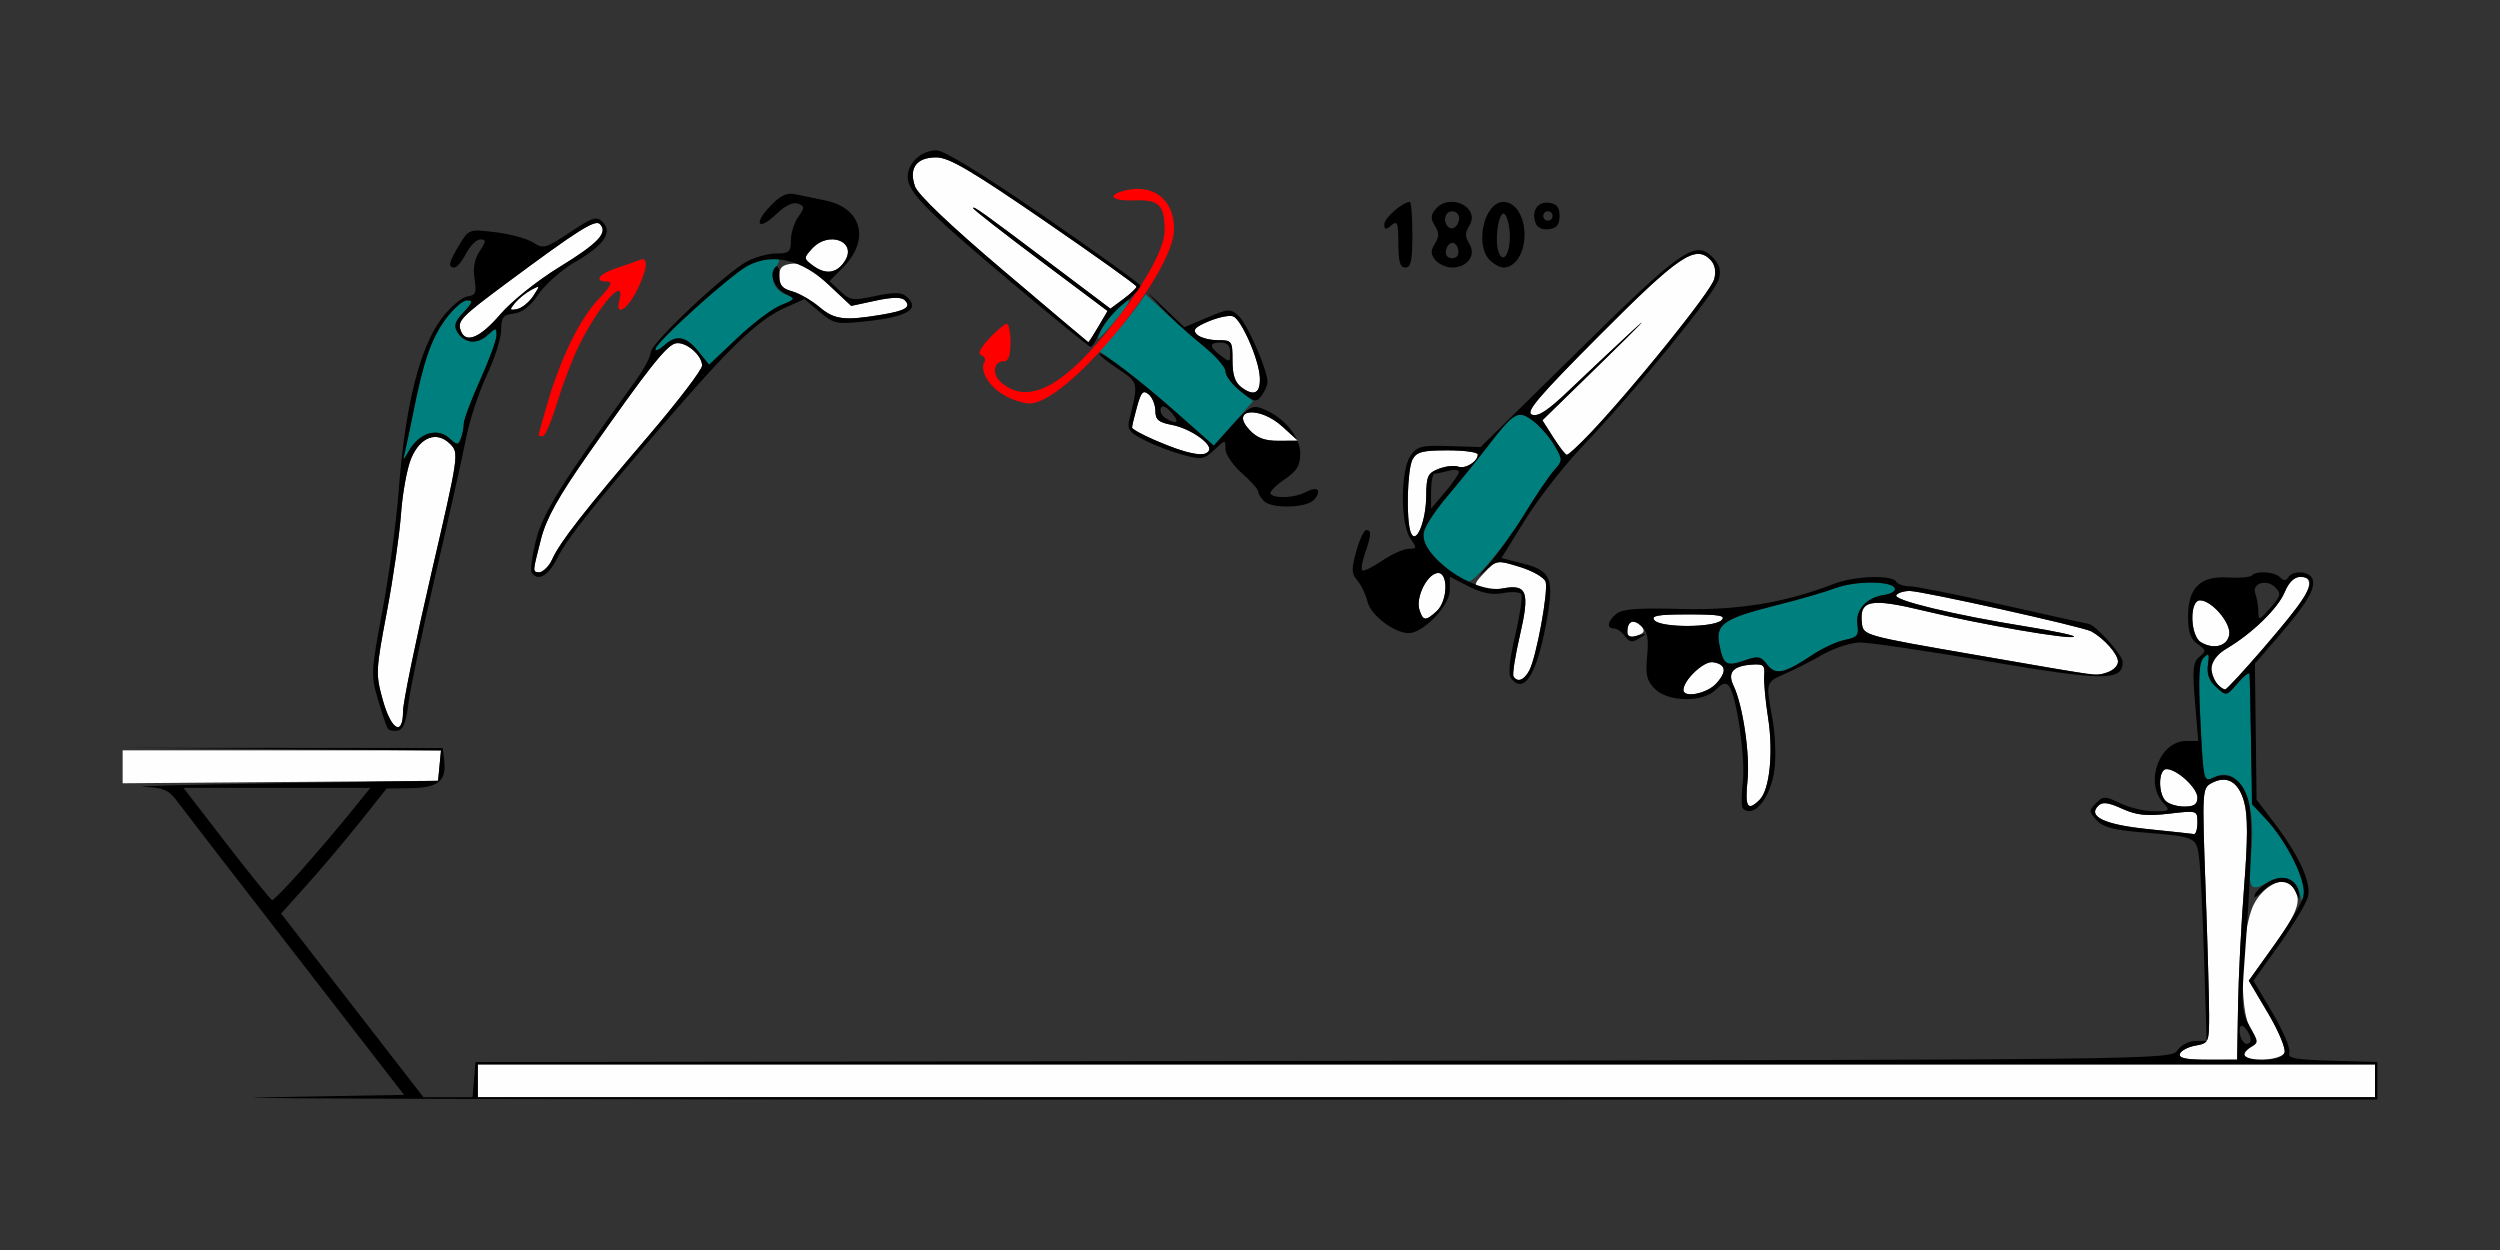 <?xml version="1.0" encoding="UTF-8" standalone="no"?>
<!-- Created with Inkscape (http://www.inkscape.org/) -->

<svg
   xmlns:dc="http://purl.org/dc/elements/1.1/"
   xmlns:cc="http://creativecommons.org/ns#"
   xmlns:rdf="http://www.w3.org/1999/02/22-rdf-syntax-ns#"
   xmlns:svg="http://www.w3.org/2000/svg"
   xmlns="http://www.w3.org/2000/svg"
   xmlns:sodipodi="http://sodipodi.sourceforge.net/DTD/sodipodi-0.dtd"
   xmlns:inkscape="http://www.inkscape.org/namespaces/inkscape"
   id="svg3426"
   version="1.1"
   inkscape:version="0.91 r13725"
   width="500"
   height="250"
   viewBox="0 0 500 250"
   sodipodi:docname="bb920402.svg">
  <rect x="0" y="0" width="500" height="250" fill="#333333" stroke="none"/>
  <defs
     id="defs3430" />
  <sodipodi:namedview
     pagecolor="#ffffff"
     bordercolor="#666666"
     borderopacity="1"
     objecttolerance="10"
     gridtolerance="10"
     guidetolerance="10"
     inkscape:pageopacity="0"
     inkscape:pageshadow="2"
     inkscape:window-width="1568"
     inkscape:window-height="860"
     id="namedview3428"
     showgrid="false"
     inkscape:zoom="1.8653951"
     inkscape:cx="128.27898"
     inkscape:cy="123.52655"
     inkscape:window-x="0"
     inkscape:window-y="0"
     inkscape:window-maximized="0"
     inkscape:current-layer="svg3426" />
  <g
     id="g3436"
     transform="translate(17.056,7.567)">
    <path
       style="fill:#fefefe"
       d="m 78.505,208.594 0,-3.281 189.72,0 189.72,0 0,3.281 0,3.281 -189.72,0 -189.72,0 0,-3.281 z m 340.42,-5.391 c 0.214,-0.645 1.616,-1.389 3.115,-1.654 2.655,-0.47 2.727,-0.63 2.727,-6.094 0,-3.086 -0.322,-14.558 -0.716,-25.492 -0.701,-19.463 -0.675,-19.903 1.204,-20.911 3.085,-1.656 5.44,-0.269 6.547,3.857 0.717,2.669 0.707,7.481 -0.034,16.882 -0.57,7.232 -1.117,17.971 -1.215,23.865 l -0.179,10.716 -5.919,0.002 c -4.32,9.4e-4 -5.814,-0.315 -5.53,-1.17 z m 12.851,0.281 c 0,-0.49 0.68,-1.273 1.512,-1.74 1.376,-0.773 1.357,-1.085 -0.213,-3.489 -2.422,-3.707 -1.996,-19.772 0.662,-24.999 1.796,-3.531 5.754,-5.644 7.348,-3.922 2.458,2.654 1.851,4.921 -3.217,12.006 l -5.167,7.224 3.845,6.493 c 2.121,3.581 3.603,7.126 3.305,7.906 -0.602,1.574 -8.076,2.057 -8.076,0.522 z m -19.159,-45.219 c -8.719,-0.889 -12.193,-2.503 -10.038,-4.665 0.84,-0.842 1.96,-0.71 4.778,0.564 2.906,1.315 4.88,1.525 9.377,1.002 5.68,-0.661 5.696,-0.656 5.696,1.773 0,1.34 -0.315,2.379 -0.701,2.31 -0.386,-0.07 -4.486,-0.512 -9.112,-0.983 z m -80.177,-9.662 c 0.536,-5.207 -0.915,-15.109 -2.785,-19.013 -1.267,-2.645 -0.143,-3.965 3.606,-4.237 2.375,-0.172 2.695,0.1 2.527,2.147 -0.106,1.289 0.237,5.068 0.762,8.397 1.098,6.96 0.342,14.462 -1.661,16.471 -2.409,2.416 -2.992,1.519 -2.449,-3.765 z m 83.635,4.022 c -1.56,-1.565 -1.443,-6.375 0.154,-6.375 2.108,0 6.201,3.758 6.201,5.693 0,1.354 -0.656,1.807 -2.617,1.807 -1.439,0 -3.122,-0.506 -3.738,-1.125 z m -408.598,-6.831 0,-3.294 31.835,0 31.835,0 -0.293,3.047 -0.293,3.047 -31.542,0.247 -31.542,0.247 0,-3.294 z M 59.497,132.422 c -1.437,-5.174 -1.405,-5.88 0.808,-17.578 1.268,-6.703 2.548,-15.562 2.845,-19.688 0.297,-4.125 1.207,-9.091 2.024,-11.036 1.823,-4.343 5.143,-5.564 7.821,-2.878 1.771,1.777 1.719,2.131 -3.823,26.05 -3.091,13.337 -5.619,25.66 -5.619,27.384 0,5.136 -2.367,3.819 -4.055,-2.255 z m 260.129,-1.983 c 0,-1.984 4.066,-5.837 5.876,-5.568 2.676,0.397 2.899,1.885 0.644,4.312 -1.859,2.002 -6.52,2.9 -6.52,1.256 z m 106.729,-1.251 c -2.107,-2.114 -1.269,-5.165 1.941,-7.065 5.083,-3.008 10.224,-8.004 11.575,-11.249 0.833,-2 1.919,-3.062 3.132,-3.062 2.101,0 2.318,1.429 0.655,4.313 -1.414,2.452 -14.966,18.182 -15.668,18.185 -0.283,9.4e-4 -1.019,-0.504 -1.636,-1.123 z m -140.714,-1.481 c -0.248,-0.402 0.327,-4.088 1.278,-8.19 2.011,-8.679 1.436,-10.309 -3.323,-9.413 -1.635,0.308 -3.685,0.285 -4.557,-0.051 -1.398,-0.538 -1.301,-0.908 0.827,-3.136 2.408,-2.521 2.421,-2.523 7.064,-1.093 2.559,0.788 4.87,2.12 5.136,2.962 0.588,1.859 -1.844,15.082 -3.263,17.742 -1.05,1.969 -2.373,2.462 -3.163,1.179 z m 92.396,-4.286 c -22.275,-3.862 -22.432,-3.906 -22.711,-6.313 -0.547,-4.723 1.6,-5.14 12.691,-2.462 11.127,2.687 29.069,5.777 29.724,5.12 0.232,-0.233 -4.106,-1.15 -9.641,-2.039 -14.316,-2.298 -26.52,-5.24 -25.902,-6.244 0.291,-0.472 1.495,-0.858 2.677,-0.858 2.508,0 34.727,7.172 36.357,8.093 2.603,1.471 5.31,4.541 5.31,6.024 0,1.447 -2.744,2.862 -5.14,2.65 -0.514,-0.045 -11.028,-1.833 -23.364,-3.972 z m 45.093,-2.539 c -2.178,-1.298 -2.34,-8.382 -0.191,-8.382 2.338,0 6.192,4.482 5.861,6.817 -0.332,2.342 -3.088,3.103 -5.67,1.565 z m -114.72,-2.232 c 0,-1.976 1.494,-2.575 2.722,-1.092 0.819,0.99 0.719,1.419 -0.438,1.865 -2.106,0.811 -2.284,0.751 -2.284,-0.773 z m 5.414,-2.165 c -0.763,-0.922 0.692,-1.172 6.808,-1.172 6.149,0 7.538,0.241 6.63,1.152 -1.534,1.539 -12.168,1.555 -13.438,0.02 z m -46.998,-2.094 c -0.76,-2.401 1.406,-6.932 3.507,-7.338 2.311,-0.446 2.248,5.533 -0.081,7.646 -2.203,2 -2.71,1.954 -3.426,-0.308 z M 89.72,106.307 c 0,-0.312 0.643,-3.059 1.43,-6.103 1.066,-4.128 3.475,-8.453 9.473,-17.01 12.073,-17.223 15.65,-21.746 17.48,-22.1 2.012,-0.389 5.261,2.366 5.261,4.459 0,0.832 -4.863,7.2 -10.806,14.152 -12.903,15.091 -17.612,21.131 -19.172,24.592 -0.999,2.217 -3.666,3.679 -3.666,2.01 z M 265.095,98.94 c -0.959,-2.507 -0.711,-12.622 0.358,-14.626 0.803,-1.506 1.992,-1.813 7.009,-1.813 3.323,0 6.042,0.37 6.042,0.823 0,1.425 -2.509,2.982 -3.926,2.436 -0.748,-0.288 -2.483,-0.095 -3.857,0.429 -2.218,0.846 -2.501,1.454 -2.531,5.429 -0.038,5.179 -2.074,9.994 -3.096,7.322 z M 220.093,82.764 c -3.078,-0.75 -10.748,-4.201 -10.742,-4.833 0.003,-0.323 0.451,-2.198 0.996,-4.167 0.819,-2.958 1.223,-3.386 2.331,-2.463 0.737,0.614 1.34,2.1 1.34,3.302 0,1.758 0.643,2.308 3.279,2.804 3.692,0.695 8.231,3.855 7.422,5.168 -0.557,0.904 -1.53,0.944 -4.627,0.189 z m 73.514,-2.84 -2.187,-3.434 12.534,-12.23 c 6.894,-6.726 9.35,-9.274 5.458,-5.662 -3.892,3.612 -9.628,9.007 -12.747,11.989 -4.166,3.983 -6.112,5.252 -7.332,4.782 -1.345,-0.518 1.24,-3.553 13.572,-15.941 15.74,-15.811 19.079,-18.09 22.085,-15.074 0.943,0.946 1.213,2.25 0.805,3.883 -0.869,3.471 -27.582,35.312 -29.499,35.161 -0.276,-0.022 -1.487,-1.585 -2.689,-3.473 z m -60.743,-1.478 c -4.019,-4.292 1.971,-4.891 6.607,-0.661 l 3.052,2.785 -3.809,0.027 c -2.801,0.02 -4.349,-0.549 -5.85,-2.151 z m -1.594,-8.522 c -1.329,-0.98 -1.831,-2.463 -1.831,-5.403 0,-3.933 -0.088,-4.053 -2.987,-4.053 -1.643,0 -3.505,-0.518 -4.137,-1.15 -0.91,-0.91 -0.409,-1.461 2.395,-2.636 1.95,-0.817 4.138,-1.258 4.863,-0.979 1.67,0.643 5.155,8.589 5.336,12.166 0.162,3.206 -1.107,3.923 -3.639,2.056 z M 183.666,46.582 c -10.697,-9.07 -17.135,-15.199 -17.721,-16.869 -1.288,-3.674 0.277,-5.807 4.262,-5.807 2.521,0 6.872,2.551 21.585,12.656 10.135,6.961 18.441,12.893 18.458,13.183 0.017,0.29 -1.152,1.403 -2.596,2.475 l -2.626,1.948 -11.159,-8.414 C 179.446,34.879 177.57,33.533 177.57,34.058 c 0,0.239 6.05,4.967 13.444,10.505 l 13.444,10.07 -1.854,3.152 c -1.02,1.734 -1.918,3.127 -1.995,3.097 -0.078,-0.03 -7.702,-6.465 -16.942,-14.3 z M 75.121,58.639 c -0.774,-2.024 -0.096,-2.732 9.274,-9.688 14.175,-10.522 17.569,-12.668 18.523,-11.711 1.699,1.705 -0.299,3.833 -8.075,8.599 -4.445,2.725 -9.583,6.834 -11.858,9.484 -4.011,4.672 -6.883,5.883 -7.865,3.315 z M 146.805,53.826 c -1.579,-1.333 -4.03,-2.735 -5.446,-3.114 -1.913,-0.513 -2.574,-1.275 -2.574,-2.967 0,-1.781 0.554,-2.34 2.546,-2.571 1.96,-0.227 3.617,0.711 7.199,4.071 l 4.653,4.366 4.879,-1.05 c 3.285,-0.707 5.187,-0.74 5.823,-0.103 1.39,1.394 0.211,2.123 -4.764,2.944 -7.356,1.214 -9.304,0.965 -12.317,-1.578 z M 85.934,53.026 c 0.712,-0.861 2.161,-2.03 3.218,-2.598 1.855,-0.996 1.87,-0.952 0.432,1.223 -0.82,1.241 -2.268,2.41 -3.218,2.598 -1.515,0.3 -1.568,0.15 -0.432,-1.223 z m 59.468,-7.572 c -1.738,-1.319 -1.741,-1.42 -0.089,-3.251 3.422,-3.793 9.295,-1.41 6.476,2.627 -1.646,2.357 -3.824,2.57 -6.387,0.624 z"
       id="path3446"
       inkscape:connector-curvature="0" />
    <path
       style="fill:#007f7f"
       d="m 442.827,170.864 c -0.824,-2.923 -3.395,-3.658 -6.514,-1.862 -3.413,1.965 -3.887,1.026 -3.118,-6.178 1.131,-10.594 -2.516,-17.622 -7.7,-14.839 -1.779,0.955 -1.867,0.565 -2.446,-10.895 -0.467,-9.252 -0.326,-12.16 0.637,-13.127 1.027,-1.031 1.172,-0.792 0.851,1.403 -0.273,1.864 0.213,3.189 1.646,4.489 2.032,1.845 2.033,1.845 4.28,-0.777 1.236,-1.442 2.304,-2.282 2.372,-1.866 0.068,0.415 0.208,6.451 0.311,13.412 0.187,12.592 0.202,12.671 2.92,15.559 3.803,4.039 8.05,12.17 7.67,14.686 l -0.317,2.099 -0.593,-2.105 z M 336.387,125.356 c -1.302,-1.698 -1.812,-1.788 -4.614,-0.808 -3.6,1.259 -4.203,0.852 -4.989,-3.371 -0.732,-3.932 0.988,-5.083 11.534,-7.722 4.369,-1.093 9.655,-2.627 11.746,-3.409 4.056,-1.516 11.508,-1.448 11.869,0.109 0.119,0.516 -0.834,1.081 -2.119,1.257 -3.541,0.485 -5.817,2.978 -5.389,5.905 0.318,2.171 -0.023,2.595 -2.48,3.088 -1.567,0.314 -4.448,1.633 -6.403,2.931 -5.773,3.833 -7.476,4.208 -9.154,2.018 z m -62.088,-17.74 c -1.028,-0.592 -3.053,-2.341 -4.5,-3.885 -3.33,-3.556 -2.899,-5.535 2.632,-12.071 2.3,-2.718 5.805,-7.051 7.789,-9.63 5.597,-7.275 6.304,-7.689 9.309,-5.442 1.39,1.039 3.315,3.239 4.278,4.889 1.718,2.943 1.717,3.038 -0.077,5.058 -1.005,1.132 -3.63,5.012 -5.833,8.621 -3.663,6.002 -9.975,13.635 -11.217,13.565 -0.281,-0.016 -1.352,-0.513 -2.38,-1.105 z M 64.002,82.5 C 64.308,81.211 65.019,77.836 65.581,75 67.596,64.837 69.153,60.289 71.944,56.425 73.503,54.266 75.48,52.5 76.337,52.5 c 1.279,0 1.157,0.429 -0.676,2.386 -1.761,1.881 -2.022,2.724 -1.231,3.984 1.419,2.26 3.909,2.508 6.013,0.598 1.712,-1.555 1.8,-1.553 1.8,0.034 0,0.917 -1.472,4.938 -3.271,8.935 -1.799,3.997 -3.271,7.918 -3.271,8.713 0,0.795 -0.262,2.131 -0.583,2.969 -0.536,1.4 -0.721,1.398 -2.299,-0.034 -2.318,-2.105 -6.01,-1.08 -7.896,2.192 -1.453,2.521 -1.469,2.525 -0.922,0.222 z M 218.692,75.347 c -3.855,-3.418 -9.015,-7.682 -11.467,-9.475 l -4.457,-3.261 3.074,-3.415 c 1.691,-1.878 3.779,-4.426 4.642,-5.663 l 1.568,-2.248 5.423,4.971 c 2.982,2.734 6.579,5.829 7.993,6.878 1.414,1.048 2.57,2.64 2.57,3.537 0,0.897 1.242,2.611 2.76,3.808 l 2.76,2.177 -3.928,4.453 -3.928,4.453 -7.009,-6.215 z M 122.592,62.691 c -2.471,-3.059 -4.398,-3.379 -6.865,-1.139 -0.94,0.853 -1.706,1.17 -1.702,0.703 0.011,-1.305 15.059,-14.905 18.419,-16.648 1.637,-0.849 3.841,-1.544 4.899,-1.544 1.644,0 1.765,0.254 0.833,1.751 -1.387,2.228 -0.475,4.644 2.115,5.605 1.883,0.699 1.807,0.834 -1.148,2.039 -1.74,0.71 -5.688,3.683 -8.772,6.607 l -5.607,5.317 -2.174,-2.691 z m 80.532,-4.099 c 0.747,-1.548 2.244,-3.62 3.328,-4.604 3.469,-3.15 2.864,-1.158 -0.973,3.201 -3.107,3.529 -3.491,3.758 -2.355,1.403 z"
       id="path3442"
       inkscape:connector-curvature="0" />
    <path
       style="fill:#fe0000"
       d="m 90.654,79.45 c 0,-0.131 0.798,-2.978 1.773,-6.328 C 95.076,64.024 98.906,56.208 102.649,52.266 105.142,49.64 105.584,48.75 104.395,48.75 c -2.792,0 -1.711,-1.539 1.913,-2.725 1.928,-0.631 4.03,-1.365 4.673,-1.633 1.74,-0.724 1.42,2.063 -0.72,6.27 -1.964,3.862 -4.301,5.107 -3.449,1.838 1.33,-5.101 -3.956,0.786 -8.019,8.93 -1.293,2.591 -3.273,7.759 -4.401,11.484 -1.128,3.725 -2.43,6.773 -2.894,6.773 -0.464,0 -0.844,-0.107 -0.844,-0.237 z M 183.495,71.311 c -2.939,-1.798 -4.66,-4.884 -3.643,-6.535 0.293,-0.476 0.005,-1.057 -0.641,-1.291 -0.783,-0.284 -0.259,-1.404 1.571,-3.361 1.51,-1.615 3.087,-2.936 3.505,-2.936 0.418,0 0.76,1.688 0.76,3.75 0,2.58 -0.406,3.75 -1.302,3.75 -2.06,0 -2.469,2.492 -0.677,4.12 5.043,4.578 11.82,1.473 20.858,-9.557 7.61,-9.288 11.96,-16.866 11.945,-20.812 -0.018,-4.998 -1.155,-6.118 -6.024,-5.931 -4.458,0.171 -5.713,-0.954 -2.137,-1.916 5.801,-1.559 10.047,1.667 10.047,7.634 0,8.984 -21.448,34.907 -28.873,34.897 -1.34,-0.002 -3.765,-0.817 -5.39,-1.81 z"
       id="path3440"
       inkscape:connector-curvature="0" />
    <path
       style="fill:#000000"
       d="M 35.382,211.897 63.754,211.406 41.924,183.214 C 29.917,167.709 19.258,153.892 18.236,152.511 c -1.53,-2.069 -2.682,-2.549 -6.542,-2.727 -2.577,-0.119 9.614,-0.435 27.091,-0.703 l 31.776,-0.488 0.292,-3.034 0.292,-3.034 -31.834,-0.265 -31.834,-0.265 32.01,0.019 32.01,0.019 0.301,2.635 c 0.451,3.949 -1.263,5.325 -6.724,5.398 l -4.792,0.064 -5.368,6.733 c -2.952,3.703 -7.705,9.331 -10.561,12.507 l -5.192,5.775 14.236,18.366 14.236,18.366 4.913,0 4.913,0 0.29,-3.516 0.29,-3.516 169.54,-0.237 c 168.269,-0.235 169.55,-0.251 170.847,-2.109 0.719,-1.03 2.328,-1.872 3.576,-1.872 l 2.269,0 -0.496,-16.172 c -0.273,-8.895 -0.713,-17.963 -0.977,-20.153 -0.547,-4.533 -0.463,-4.494 -11.736,-5.42 -5.414,-0.445 -7.567,-1.036 -8.816,-2.42 -1.541,-1.708 -1.548,-1.937 -0.098,-3.391 1.45,-1.454 1.779,-1.452 4.876,0.029 1.827,0.874 4.844,1.589 6.705,1.589 3.219,0 3.309,-0.084 1.837,-1.714 -3.748,-4.155 -0.688,-12.348 4.612,-12.348 l 2.42,0 -0.646,-7.775 c -0.545,-6.559 -0.408,-7.973 0.871,-9.038 1.386,-1.154 1.353,-1.378 -0.373,-2.59 -1.414,-0.994 -1.89,-2.375 -1.89,-5.493 0,-5.761 2.433,-8.138 7.98,-7.796 2.26,0.139 4.403,-0.042 4.762,-0.402 1.002,-1.005 4.518,-0.779 5.657,0.364 0.732,0.734 1.192,0.734 1.644,0 0.906,-1.47 4.225,-1.254 4.825,0.314 0.711,1.859 -1.009,4.79 -6.645,11.323 l -4.853,5.625 0.165,13.61 0.165,13.61 3.556,4.671 c 4.991,6.557 7.429,11.912 6.718,14.755 -0.323,1.29 -2.907,5.59 -5.742,9.554 l -5.155,7.208 3.845,6.493 c 2.115,3.571 3.608,7.114 3.318,7.872 -0.438,1.145 1.012,1.425 8.542,1.647 l 9.07,0.268 0,3.75 0,3.75 -225.701,0.022 c -124.136,0.012 -212.933,-0.199 -197.329,-0.469 z m 422.562,-3.303 0,-3.281 -189.72,0 -189.72,0 0,3.281 0,3.281 189.72,0 189.72,0 0,-3.281 z m -27.391,-14.938 c 0.098,-5.894 0.645,-16.633 1.215,-23.865 0.741,-9.401 0.751,-14.213 0.034,-16.882 -1.108,-4.126 -3.462,-5.514 -6.547,-3.857 -1.879,1.009 -1.904,1.448 -1.204,20.911 0.394,10.935 0.716,22.406 0.716,25.492 0,5.464 -0.071,5.624 -2.727,6.094 -1.5,0.265 -2.902,1.01 -3.115,1.654 -0.284,0.855 1.21,1.171 5.53,1.17 l 5.919,-0.002 0.179,-10.716 z m 9.299,9.306 c 0.298,-0.779 -1.184,-4.325 -3.305,-7.906 l -3.845,-6.493 5.155,-7.208 c 2.835,-3.964 5.426,-8.292 5.758,-9.618 0.719,-2.874 -3.14,-10.87 -7.465,-15.464 l -2.817,-2.993 -0.188,-12.656 c -0.103,-6.961 -0.243,-12.996 -0.311,-13.412 -0.068,-0.415 -1.135,0.424 -2.372,1.866 -2.248,2.622 -2.248,2.622 -4.28,0.777 -1.433,-1.301 -1.918,-2.625 -1.646,-4.489 0.321,-2.195 0.176,-2.433 -0.851,-1.403 -0.963,0.966 -1.105,3.87 -0.639,13.086 0.597,11.813 0.604,11.842 2.677,10.895 3.035,-1.387 5.814,0.482 6.911,4.65 0.901,3.421 0.682,12.255 -0.794,32.093 -0.655,8.808 -0.543,10.181 1.067,13.052 1.607,2.866 1.643,3.296 0.334,4.031 -2.588,1.453 -1.57,2.604 2.302,2.604 2.495,0 3.95,-0.477 4.308,-1.413 z m -6.015,-31.517 c 0.234,-0.709 1.545,-1.922 2.913,-2.695 2.88,-1.629 5.619,-0.514 6.007,2.444 0.179,1.364 0.024,1.287 -0.671,-0.335 -1.142,-2.667 -4.095,-2.719 -6.688,-0.117 -1.092,1.096 -1.795,1.412 -1.561,0.703 z m -1.376,27.252 c -0.63,-1.012 -1.292,-1.401 -1.471,-0.863 -0.521,1.567 0.687,3.901 1.695,3.276 0.585,-0.363 0.504,-1.244 -0.224,-2.412 z M 43.068,166.64 c 2.87,-3.222 7.185,-8.285 9.59,-11.249 L 57.031,150 l -18.7,0 -18.7,0 8.643,11.21 c 4.753,6.166 8.853,11.228 9.11,11.249 0.257,0.021 2.815,-2.597 5.685,-5.82 z m 379.362,-9.701 c 0,-2.429 -0.016,-2.434 -5.696,-1.773 -4.497,0.524 -6.471,0.313 -9.377,-1.002 -2.818,-1.274 -3.938,-1.407 -4.778,-0.564 -2.155,2.162 1.319,3.776 10.038,4.665 4.626,0.471 8.727,0.914 9.112,0.983 0.386,0.07 0.701,-0.97 0.701,-2.31 z m 0,-4.996 c 0,-1.936 -4.093,-5.693 -6.201,-5.693 -1.598,0 -1.714,4.81 -0.154,6.375 0.617,0.619 2.299,1.125 3.738,1.125 1.961,0 2.617,-0.453 2.617,-1.807 z m 13.084,-29.742 c 9.637,-11.146 11.325,-14.388 7.489,-14.388 -1.213,0 -2.299,1.061 -3.132,3.062 -1.351,3.244 -6.492,8.24 -11.575,11.249 -1.985,1.175 -3.062,2.538 -3.062,3.876 0,1.903 1.543,4.317 2.757,4.311 0.283,-9.4e-4 3.668,-3.65 7.523,-8.109 z m -6.713,-2.884 c 0.331,-2.335 -3.523,-6.817 -5.861,-6.817 -2.149,0 -1.987,7.083 0.191,8.382 2.581,1.538 5.338,0.778 5.67,-1.565 z m 9.191,-9.421 c -1.749,-1.754 -4.766,-0.781 -3.976,1.282 0.31,0.811 0.578,2.39 0.594,3.508 0.028,1.913 0.169,1.873 2.405,-0.678 2.108,-2.406 2.218,-2.868 0.978,-4.113 z m -106.471,44.223 c -0.312,-0.313 -0.32,-2.662 -0.018,-5.221 0.561,-4.755 -1.218,-17.228 -2.743,-19.226 -0.627,-0.822 -1.315,-0.639 -2.653,0.703 -2.58,2.589 -9.542,2.491 -12.195,-0.172 -1.628,-1.633 -1.901,-2.789 -1.541,-6.543 0.333,-3.482 0.065,-4.897 -1.136,-5.987 -1.663,-1.51 -2.823,-1.042 -2.823,1.14 0,0.908 0.649,1.135 2.103,0.736 1.95,-0.535 1.973,-0.496 0.317,0.537 -1.451,0.904 -1.996,0.825 -2.907,-0.424 -0.616,-0.846 -1.6,-1.537 -2.186,-1.537 -1.541,0 -1.307,-1.444 0.474,-2.927 1.164,-0.969 4.299,-1.207 12.862,-0.975 11.481,0.311 20.92,-1.239 30.711,-5.041 4.029,-1.565 11.505,-1.825 12.364,-0.431 0.318,0.516 1.544,0.938 2.726,0.938 1.182,0 9.628,1.688 18.77,3.75 9.142,2.062 16.757,3.75 16.923,3.75 1.291,0 6.909,6.196 6.909,7.62 0,3.862 -3.634,3.847 -26.941,-0.113 -12.161,-2.066 -23.625,-3.757 -25.475,-3.757 -1.878,0 -5.184,1.041 -7.484,2.357 -2.265,1.296 -5.696,3.048 -7.624,3.892 -3.918,1.717 -3.892,1.62 -2.5,9.173 0.553,3 0.717,7.553 0.366,10.118 -0.764,5.571 -4.203,9.743 -6.299,7.641 z m 3.369,-1.75 c 2.003,-2.009 2.759,-9.51 1.661,-16.471 -0.525,-3.329 -0.868,-7.108 -0.762,-8.397 0.169,-2.046 -0.152,-2.319 -2.527,-2.147 -3.749,0.272 -4.873,1.592 -3.606,4.237 1.87,3.904 3.321,13.806 2.785,19.013 -0.544,5.283 0.04,6.181 2.449,3.765 z m -8.743,-23.185 c 2.255,-2.428 2.032,-3.915 -0.644,-4.312 -1.81,-0.269 -5.876,3.585 -5.876,5.568 0,1.644 4.66,0.746 6.52,-1.256 z m 19.395,-5.845 c 1.955,-1.298 4.837,-2.617 6.403,-2.931 2.457,-0.493 2.798,-0.917 2.48,-3.088 -0.428,-2.926 1.848,-5.42 5.389,-5.905 1.285,-0.176 2.239,-0.742 2.119,-1.257 -0.361,-1.557 -7.813,-1.626 -11.869,-0.109 -2.091,0.782 -7.377,2.316 -11.746,3.409 -10.546,2.638 -12.266,3.79 -11.534,7.722 0.786,4.223 1.389,4.63 4.989,3.371 2.801,-0.98 3.312,-0.89 4.614,0.808 1.679,2.19 3.381,1.815 9.154,-2.018 z m 58.898,3.571 c 1.157,-0.311 2.103,-1.286 2.103,-2.168 0,-1.482 -2.707,-4.553 -5.31,-6.024 -1.63,-0.921 -33.849,-8.093 -36.357,-8.093 -1.182,0 -2.386,0.386 -2.677,0.858 -0.618,1.004 11.585,3.946 25.902,6.244 5.535,0.889 9.873,1.806 9.641,2.039 -0.655,0.657 -18.597,-2.434 -29.724,-5.12 -11.091,-2.678 -13.238,-2.261 -12.691,2.462 0.279,2.407 0.436,2.451 22.711,6.313 26.011,4.51 23.726,4.208 26.402,3.489 z m -77.176,-10.445 c 0.908,-0.91 -0.481,-1.152 -6.63,-1.152 -6.117,0 -7.571,0.25 -6.808,1.172 1.27,1.534 11.904,1.518 13.438,-0.02 z M 60.466,138.099 c -0.251,-0.415 -1.124,-3.022 -1.94,-5.793 -1.421,-4.823 -1.382,-5.581 0.915,-17.812 1.32,-7.026 2.764,-17.626 3.21,-23.556 1.3,-17.292 4.207,-28.991 8.661,-34.86 1.689,-2.226 3.968,-4.177 5.064,-4.337 1.713,-0.25 1.92,-0.741 1.474,-3.497 -0.346,-2.141 -0.006,-3.992 1.024,-5.569 1.328,-2.034 1.348,-2.362 0.143,-2.362 -0.77,0 -2.052,1.266 -2.849,2.812 -0.797,1.547 -1.86,2.812 -2.36,2.812 -1.351,0 -1.117,-1.055 1.01,-4.555 1.905,-3.135 1.938,-3.146 7.239,-2.503 2.929,0.355 6.31,1.28 7.513,2.054 2.049,1.319 2.512,1.191 7.358,-2.036 4.557,-3.035 5.334,-3.28 6.549,-2.061 2.048,2.055 0.251,4.662 -5.516,8.002 -2.677,1.55 -5.959,4.436 -7.293,6.413 -1.636,2.423 -3.25,3.69 -4.958,3.89 -2.161,0.253 -2.532,0.734 -2.533,3.281 -4.05e-4,1.642 -1.299,5.727 -2.885,9.078 -1.586,3.352 -3.456,9.047 -4.155,12.656 -0.699,3.609 -3.439,15.844 -6.088,27.188 -2.649,11.344 -5.09,22.94 -5.424,25.77 -0.44,3.729 -1.032,5.227 -2.155,5.443 -0.852,0.164 -1.754,-0.042 -2.004,-0.457 z m 3.086,-3.422 c 0,-1.724 2.529,-14.047 5.619,-27.384 5.543,-23.919 5.595,-24.273 3.823,-26.05 -2.678,-2.686 -5.998,-1.465 -7.821,2.878 -0.816,1.945 -1.727,6.911 -2.024,11.036 -0.297,4.125 -1.577,12.984 -2.845,19.688 -2.212,11.698 -2.245,12.404 -0.808,17.578 1.687,6.075 4.055,7.392 4.055,2.255 z m 5.201,-55.558 c 1.554,-0.391 2.932,-0.064 4.067,0.966 1.578,1.432 1.763,1.435 2.299,0.034 0.321,-0.838 0.583,-2.174 0.583,-2.969 0,-0.795 1.472,-4.716 3.271,-8.713 1.799,-3.997 3.271,-8.018 3.271,-8.935 0,-1.587 -0.087,-1.589 -1.8,-0.034 -2.104,1.91 -4.594,1.663 -6.013,-0.598 C 73.64,57.61 73.9,56.767 75.661,54.886 77.494,52.929 77.616,52.5 76.337,52.5 75.48,52.5 73.503,54.266 71.944,56.425 69.153,60.289 67.596,64.837 65.581,75 c -0.562,2.836 -1.273,6.211 -1.58,7.5 -0.548,2.302 -0.532,2.298 0.922,-0.222 0.814,-1.411 2.537,-2.833 3.83,-3.158 z M 82.986,55.323 c 2.275,-2.65 7.413,-6.759 11.858,-9.484 7.776,-4.766 9.774,-6.895 8.075,-8.599 -0.954,-0.957 -4.349,1.189 -18.523,11.711 -9.37,6.956 -10.048,7.664 -9.274,9.688 0.982,2.567 3.854,1.357 7.865,-3.315 z m 6.599,-3.672 c 1.438,-2.175 1.422,-2.219 -0.432,-1.223 -1.058,0.568 -2.506,1.737 -3.218,2.598 -1.136,1.373 -1.082,1.523 0.432,1.223 0.95,-0.188 2.399,-1.357 3.218,-2.598 z M 285.23,128.19 c -0.694,-0.839 -0.476,-3.363 0.748,-8.644 0.951,-4.102 1.502,-7.826 1.226,-8.274 -0.276,-0.448 -1.911,-0.55 -3.633,-0.226 -2.223,0.418 -4.223,0.03 -6.902,-1.341 l -3.772,-1.93 0,2.734 c 0,3.019 -5.317,8.556 -8.21,8.55 -2.903,-0.007 -7.606,-3.597 -8.245,-6.296 -0.34,-1.434 -1.249,-3.337 -2.021,-4.228 -1.195,-1.38 -1.228,-2.249 -0.22,-5.859 0.651,-2.331 1.549,-4.239 1.996,-4.239 1.075,0 1.026,0.984 -0.23,4.595 -0.573,1.65 -0.833,3.211 -0.577,3.467 0.256,0.257 2.046,-0.608 3.977,-1.923 1.931,-1.315 4.317,-2.39 5.303,-2.39 1.665,0 1.689,-0.148 0.337,-2.084 -2.007,-2.874 -1.979,-13.623 0.042,-16.518 1.335,-1.912 2.173,-2.121 7.761,-1.94 l 6.264,0.204 19.426,-19.128 c 20.685,-20.369 23.486,-22.335 26.914,-18.897 1.423,1.427 1.772,2.594 1.319,4.406 -0.685,2.739 -16.749,22.442 -27.175,33.331 -3.703,3.867 -8.892,10.508 -11.531,14.758 l -4.799,7.727 4.212,1.064 c 5.837,1.474 6.431,3.022 4.699,12.234 -1.884,10.02 -4.366,13.917 -6.908,10.845 z m 3.574,-1.663 c 1.419,-2.66 3.851,-15.883 3.263,-17.742 -0.266,-0.841 -2.567,-2.171 -5.113,-2.954 -4.572,-1.407 -4.661,-1.395 -7.228,0.982 -1.43,1.324 -1.077,0.719 0.783,-1.344 1.86,-2.062 5.185,-6.703 7.388,-10.312 2.203,-3.609 4.828,-7.489 5.833,-8.621 1.794,-2.02 1.795,-2.115 0.077,-5.058 -0.963,-1.65 -2.888,-3.85 -4.278,-4.889 -3.005,-2.246 -3.711,-1.833 -9.309,5.442 -1.984,2.579 -5.489,6.912 -7.789,9.63 -2.3,2.718 -4.425,5.913 -4.722,7.102 -1.143,4.569 9.854,12.477 15.795,11.359 4.862,-0.915 5.437,0.669 3.415,9.396 -0.951,4.102 -1.526,7.788 -1.278,8.19 0.79,1.282 2.112,0.789 3.163,-1.179 z m -18.55,-11.829 c 2.328,-2.114 2.392,-8.093 0.081,-7.646 -2.101,0.406 -4.267,4.937 -3.507,7.338 0.716,2.263 1.223,2.308 3.426,0.308 z m -2.062,-23.081 c 0.029,-3.975 0.313,-4.583 2.531,-5.429 1.374,-0.524 3.109,-0.717 3.857,-0.429 1.417,0.546 3.926,-1.011 3.926,-2.436 0,-0.452 -2.719,-0.823 -6.042,-0.823 -5.017,0 -6.206,0.308 -7.009,1.813 -1.069,2.004 -1.317,12.119 -0.358,14.626 1.022,2.671 3.058,-2.143 3.096,-7.322 z m 6.537,-4.774 c 0.021,-0.447 -0.908,-0.558 -2.065,-0.247 -1.157,0.311 -2.418,0.571 -2.804,0.578 -0.386,0.007 -0.701,1.579 -0.701,3.493 l 0,3.48 2.766,-3.246 c 1.521,-1.785 2.783,-3.611 2.804,-4.058 z m 26.343,-7.859 c 8.3,-8.65 24.116,-28.321 24.724,-30.747 0.409,-1.633 0.138,-2.937 -0.805,-3.883 -3.006,-3.016 -6.346,-0.736 -22.085,15.074 -12.332,12.388 -14.917,15.423 -13.572,15.941 1.22,0.47 3.166,-0.799 7.332,-4.782 3.119,-2.982 8.855,-8.377 12.747,-11.989 3.892,-3.612 1.436,-1.064 -5.458,5.662 l -12.534,12.23 2.187,3.434 c 1.203,1.889 2.413,3.452 2.689,3.473 0.276,0.022 2.425,-1.964 4.775,-4.413 z M 89.273,106.909 c -0.306,-0.497 0.102,-3.454 0.907,-6.571 1.393,-5.393 5.152,-11.395 19.919,-31.806 1.641,-2.269 2.984,-4.807 2.984,-5.642 0,-1.801 15.1,-16.01 19.365,-18.223 1.635,-0.848 4.255,-1.542 5.823,-1.542 2.493,0 2.85,-0.326 2.85,-2.604 0,-1.432 0.657,-3.545 1.46,-4.695 1.329,-1.903 1.324,-2.143 -0.056,-2.674 -0.953,-0.367 -2.532,0.393 -4.254,2.048 -3.641,3.499 -4.784,2.141 -1.288,-1.529 2.068,-2.171 3.306,-2.751 5.072,-2.378 1.285,0.271 3.973,0.83 5.974,1.24 7.355,1.511 8.991,7.911 3.445,13.474 l -2.635,2.643 2.141,2.018 c 1.97,1.857 2.53,1.934 7.007,0.971 3.619,-0.779 5.195,-0.773 6.149,0.021 3.04,2.531 0.466,4.133 -8.118,5.051 -5.774,0.617 -6.306,0.507 -9.158,-1.9 l -3.028,-2.556 -3.926,1.75 c -5.279,2.353 -10.972,7.791 -23.939,22.868 -14.943,17.374 -19.533,23.171 -21.661,27.355 -1.753,3.448 -3.867,4.573 -5.034,2.679 z m 4.113,-2.612 c 1.561,-3.461 6.269,-9.501 19.172,-24.592 5.943,-6.951 10.806,-13.319 10.806,-14.152 0,-2.094 -3.25,-4.848 -5.261,-4.459 -1.83,0.354 -5.408,4.877 -17.48,22.1 -5.999,8.558 -8.407,12.883 -9.473,17.01 -1.735,6.716 -1.734,6.671 -0.178,6.671 0.689,0 1.775,-1.16 2.414,-2.578 z M 139.056,53.495 c 3.048,-1.243 3.056,-1.263 0.943,-2.32 -2.279,-1.14 -3.322,-3.966 -1.966,-5.327 0.476,-0.478 0.809,0.223 0.789,1.66 -0.028,1.933 0.537,2.644 2.538,3.19 1.416,0.387 3.866,1.794 5.446,3.127 3.012,2.542 4.961,2.792 12.317,1.578 4.975,-0.821 6.154,-1.55 4.764,-2.944 -0.635,-0.637 -2.538,-0.604 -5.823,0.103 l -4.879,1.05 -4.446,-4.172 c -5.438,-5.102 -11.188,-6.481 -16.195,-3.884 -3.431,1.78 -18.504,15.373 -18.516,16.698 -0.004,0.467 0.762,0.15 1.702,-0.703 2.467,-2.24 4.393,-1.92 6.865,1.139 l 2.174,2.691 5.607,-5.317 c 3.084,-2.924 6.991,-5.881 8.682,-6.57 z m 12.734,-8.665 c 2.819,-4.037 -3.054,-6.42 -6.476,-2.627 -1.652,1.831 -1.649,1.932 0.089,3.251 2.563,1.945 4.742,1.732 6.387,-0.624 z M 235.701,92.625 c -0.617,-0.619 -1.121,-1.475 -1.121,-1.904 0,-0.428 -1.472,-2.075 -3.271,-3.66 -1.799,-1.585 -3.271,-3.755 -3.271,-4.822 0,-1.918 -0.026,-1.916 -2.231,0.162 -2.051,1.933 -2.561,2.014 -6.303,1.003 -2.239,-0.605 -5.69,-1.928 -7.667,-2.94 -3.122,-1.598 -3.517,-2.155 -2.997,-4.23 1.819,-7.27 1.812,-7.302 -2.215,-9.975 -2.101,-1.395 -3.82,-2.761 -3.82,-3.036 0,-0.943 7.942,5.091 15.421,11.714 l 7.477,6.622 3.738,-4.14 c 3.326,-3.683 3.996,-4.039 6.075,-3.226 4.18,1.636 7.477,5.567 7.477,8.917 0,2.46 -0.65,3.515 -3.266,5.298 -1.796,1.224 -2.988,2.505 -2.648,2.846 0.953,0.956 4.889,0.734 6.99,-0.393 2.348,-1.261 3.323,-0.446 1.746,1.46 -1.424,1.722 -8.487,1.934 -10.112,0.304 z M 224.72,82.575 c 0.809,-1.313 -3.731,-4.473 -7.422,-5.168 -2.636,-0.496 -3.279,-1.046 -3.279,-2.804 0,-1.203 -0.603,-2.689 -1.34,-3.302 -1.108,-0.922 -1.512,-0.495 -2.331,2.463 -0.545,1.969 -0.993,3.844 -0.996,4.167 -0.003,0.323 1.992,1.44 4.434,2.482 6.795,2.9 10.08,3.549 10.935,2.161 z m 14.751,-4.79 c -4.636,-4.23 -10.626,-3.631 -6.607,0.661 1.501,1.602 3.049,2.172 5.85,2.151 l 3.809,-0.027 -3.052,-2.785 z m -22.246,-2.857 c -1.135,-1.258 -1.888,-1.551 -2.128,-0.829 -0.204,0.615 0.206,1.484 0.911,1.933 2.332,1.482 3.002,0.875 1.217,-1.104 z m 13.85,-4.226 c -1.671,-1.32 -3.037,-3.113 -3.037,-3.983 0,-0.87 -2.218,-3.358 -4.928,-5.528 -2.711,-2.17 -6.382,-5.54 -8.159,-7.49 -3.09,-3.391 -3.054,-3.377 0.821,0.317 l 4.051,3.862 4.544,-1.926 c 4.316,-1.829 4.634,-1.844 6.33,-0.304 1.716,1.557 5.752,10.792 5.752,13.16 0,0.629 -0.526,1.852 -1.168,2.718 -1.074,1.447 -1.414,1.38 -4.206,-0.826 z m 3.835,-2.833 c -0.181,-3.577 -3.667,-11.523 -5.336,-12.166 -0.725,-0.279 -2.913,0.162 -4.863,0.979 -2.804,1.175 -3.305,1.727 -2.395,2.636 0.633,0.633 2.494,1.15 4.137,1.15 2.899,0 2.987,0.119 2.987,4.053 0,2.94 0.503,4.423 1.831,5.403 2.532,1.867 3.801,1.15 3.639,-2.056 z M 228.972,62.812 c 0,-1.25 -0.623,-1.875 -1.869,-1.875 -2.302,0 -2.38,0.811 -0.234,2.445 2.122,1.616 2.103,1.621 2.103,-0.57 z M 185.514,49.154 C 168.057,34.453 164.486,30.829 164.486,27.815 c 0,-2.804 2.724,-5.315 5.767,-5.315 1.489,0 9.328,4.807 21.422,13.137 10.49,7.225 19.187,13.475 19.327,13.889 0.14,0.414 -1.373,2.064 -3.362,3.668 -1.989,1.603 -4.152,4.212 -4.807,5.798 -0.655,1.586 -1.455,2.854 -1.778,2.819 -0.323,-0.035 -7.317,-5.731 -15.541,-12.657 z m 17.09,8.632 1.854,-3.152 -13.444,-10.07 C 183.62,39.025 177.57,34.297 177.57,34.058 c 0,-0.525 1.876,0.821 16.299,11.696 l 11.159,8.414 2.626,-1.948 c 1.444,-1.071 2.613,-2.185 2.596,-2.475 -0.017,-0.29 -8.323,-6.222 -18.458,-13.183 -14.713,-10.105 -19.064,-12.656 -21.585,-12.656 -3.985,0 -5.55,2.132 -4.262,5.807 0.586,1.671 7.024,7.8 17.721,16.869 9.241,7.835 16.865,14.27 16.942,14.3 0.078,0.03 0.976,-1.363 1.995,-3.097 z m 60.013,-16.65 c 0,-4.162 -0.187,-4.647 -1.402,-3.635 -1.141,0.95 -1.402,0.904 -1.402,-0.246 0,-1.228 3.696,-4.441 5.107,-4.441 0.275,0 0.5,2.953 0.5,6.562 0,5.208 -0.289,6.562 -1.402,6.562 -1.064,0 -1.402,-1.159 -1.402,-4.802 z m 7.414,3.32 c -0.966,-1.167 -0.988,-1.865 -0.107,-3.281 0.87,-1.398 0.87,-2.2 0,-3.598 -0.882,-1.416 -0.859,-2.114 0.107,-3.281 2.836,-3.428 9.071,-0.408 6.775,3.281 -0.87,1.398 -0.87,2.2 0,3.598 1.426,2.291 -0.36,4.764 -3.441,4.764 -1.159,0 -2.659,-0.667 -3.334,-1.482 z m 4.558,-2.033 c -0.379,-1.976 -2.038,-1.852 -2.461,0.185 -0.176,0.849 0.339,1.456 1.237,1.456 0.963,0 1.421,-0.614 1.224,-1.641 z m 0.178,-6.383 c 0,-0.743 -0.631,-1.351 -1.402,-1.351 -1.408,0 -1.921,1.979 -0.804,3.1 0.872,0.875 2.206,-0.182 2.206,-1.749 z m 6.142,8.426 c -3.104,-3.113 -1.098,-11.652 2.737,-11.652 2.349,0 4.206,2.897 4.206,6.562 0,3.665 -1.857,6.562 -4.206,6.562 -0.698,0 -1.929,-0.663 -2.737,-1.473 z m 3.969,-5.669 c -0.164,-2.002 -0.718,-3.639 -1.232,-3.639 -1.092,0 -1.792,5.596 -0.97,7.746 1,2.614 2.519,-0.22 2.202,-4.107 z m 5.206,-1.698 c -0.931,-2.433 0.374,-4.443 2.67,-4.116 1.545,0.22 2.107,0.926 2.107,2.644 0,1.718 -0.562,2.424 -2.107,2.644 -1.264,0.18 -2.332,-0.289 -2.67,-1.172 z M 293.458,35.625 c 0,-0.516 -0.421,-0.938 -0.935,-0.938 -0.514,0 -0.935,0.422 -0.935,0.938 0,0.516 0.421,0.938 0.935,0.938 0.514,0 0.935,-0.422 0.935,-0.938 z"
       id="path3438"
       inkscape:connector-curvature="0" />
  </g>
</svg>
